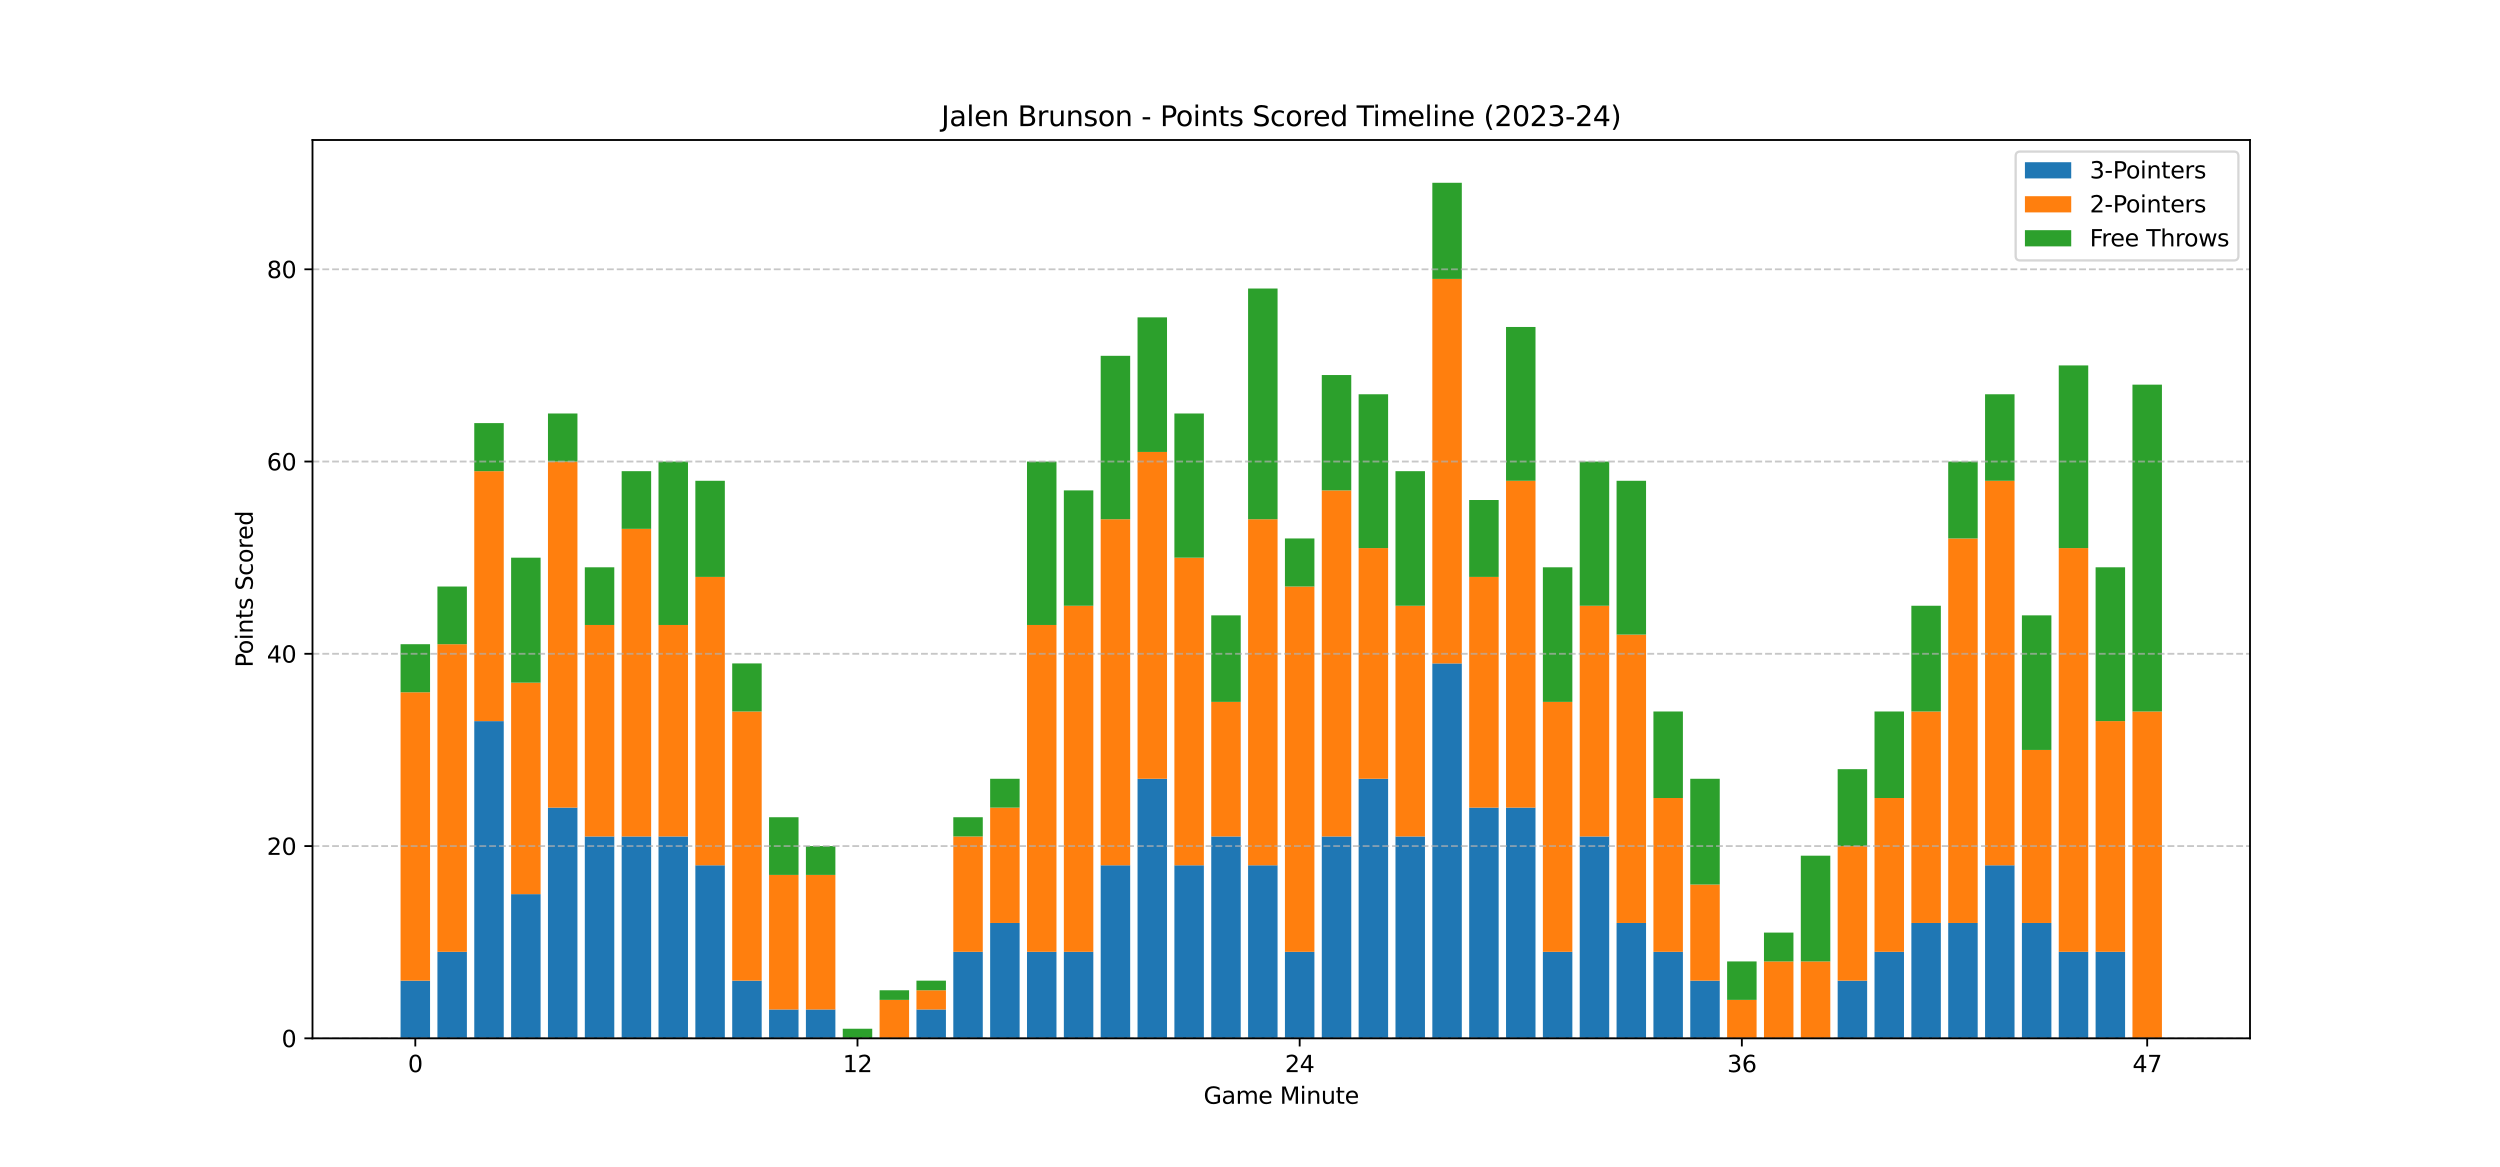 <?xml version="1.0" encoding="utf-8" standalone="no"?>
<!DOCTYPE svg PUBLIC "-//W3C//DTD SVG 1.1//EN"
  "http://www.w3.org/Graphics/SVG/1.1/DTD/svg11.dtd">
<svg xmlns:xlink="http://www.w3.org/1999/xlink" width="1080pt" height="504pt" viewBox="0 0 1080 504" xmlns="http://www.w3.org/2000/svg" version="1.1">
 <defs>
  <style type="text/css">*{stroke-linejoin: round; stroke-linecap: butt}</style>
 </defs>
 <g id="figure_1">
  <g id="patch_1">
   <path d="M 0 504 
L 1080 504 
L 1080 0 
L 0 0 
z
" style="fill: #ffffff"/>
  </g>
  <g id="axes_1">
   <g id="patch_2">
    <path d="M 135 448.56 
L 972 448.56 
L 972 60.48 
L 135 60.48 
z
" style="fill: #ffffff"/>
   </g>
   <g id="patch_3">
    <path d="M 173.045 448.56 
L 185.78 448.56 
L 185.78 423.643 
L 173.045 423.643 
z
" clip-path="url(#p5dd6dc624d)" style="fill: #1f77b4"/>
   </g>
   <g id="patch_4">
    <path d="M 188.964 448.56 
L 201.699 448.56 
L 201.699 411.185 
L 188.964 411.185 
z
" clip-path="url(#p5dd6dc624d)" style="fill: #1f77b4"/>
   </g>
   <g id="patch_5">
    <path d="M 204.883 448.56 
L 217.618 448.56 
L 217.618 311.517 
L 204.883 311.517 
z
" clip-path="url(#p5dd6dc624d)" style="fill: #1f77b4"/>
   </g>
   <g id="patch_6">
    <path d="M 220.801 448.56 
L 233.536 448.56 
L 233.536 386.268 
L 220.801 386.268 
z
" clip-path="url(#p5dd6dc624d)" style="fill: #1f77b4"/>
   </g>
   <g id="patch_7">
    <path d="M 236.72 448.56 
L 249.455 448.56 
L 249.455 348.893 
L 236.72 348.893 
z
" clip-path="url(#p5dd6dc624d)" style="fill: #1f77b4"/>
   </g>
   <g id="patch_8">
    <path d="M 252.638 448.56 
L 265.373 448.56 
L 265.373 361.351 
L 252.638 361.351 
z
" clip-path="url(#p5dd6dc624d)" style="fill: #1f77b4"/>
   </g>
   <g id="patch_9">
    <path d="M 268.557 448.56 
L 281.292 448.56 
L 281.292 361.351 
L 268.557 361.351 
z
" clip-path="url(#p5dd6dc624d)" style="fill: #1f77b4"/>
   </g>
   <g id="patch_10">
    <path d="M 284.476 448.56 
L 297.211 448.56 
L 297.211 361.351 
L 284.476 361.351 
z
" clip-path="url(#p5dd6dc624d)" style="fill: #1f77b4"/>
   </g>
   <g id="patch_11">
    <path d="M 300.394 448.56 
L 313.129 448.56 
L 313.129 373.809 
L 300.394 373.809 
z
" clip-path="url(#p5dd6dc624d)" style="fill: #1f77b4"/>
   </g>
   <g id="patch_12">
    <path d="M 316.313 448.56 
L 329.048 448.56 
L 329.048 423.643 
L 316.313 423.643 
z
" clip-path="url(#p5dd6dc624d)" style="fill: #1f77b4"/>
   </g>
   <g id="patch_13">
    <path d="M 332.231 448.56 
L 344.966 448.56 
L 344.966 436.102 
L 332.231 436.102 
z
" clip-path="url(#p5dd6dc624d)" style="fill: #1f77b4"/>
   </g>
   <g id="patch_14">
    <path d="M 348.15 448.56 
L 360.885 448.56 
L 360.885 436.102 
L 348.15 436.102 
z
" clip-path="url(#p5dd6dc624d)" style="fill: #1f77b4"/>
   </g>
   <g id="patch_15">
    <path d="M 364.069 448.56 
L 376.804 448.56 
L 376.804 448.56 
L 364.069 448.56 
z
" clip-path="url(#p5dd6dc624d)" style="fill: #1f77b4"/>
   </g>
   <g id="patch_16">
    <path d="M 379.987 448.56 
L 392.722 448.56 
L 392.722 448.56 
L 379.987 448.56 
z
" clip-path="url(#p5dd6dc624d)" style="fill: #1f77b4"/>
   </g>
   <g id="patch_17">
    <path d="M 395.906 448.56 
L 408.641 448.56 
L 408.641 436.102 
L 395.906 436.102 
z
" clip-path="url(#p5dd6dc624d)" style="fill: #1f77b4"/>
   </g>
   <g id="patch_18">
    <path d="M 411.824 448.56 
L 424.559 448.56 
L 424.559 411.185 
L 411.824 411.185 
z
" clip-path="url(#p5dd6dc624d)" style="fill: #1f77b4"/>
   </g>
   <g id="patch_19">
    <path d="M 427.743 448.56 
L 440.478 448.56 
L 440.478 398.726 
L 427.743 398.726 
z
" clip-path="url(#p5dd6dc624d)" style="fill: #1f77b4"/>
   </g>
   <g id="patch_20">
    <path d="M 443.662 448.56 
L 456.397 448.56 
L 456.397 411.185 
L 443.662 411.185 
z
" clip-path="url(#p5dd6dc624d)" style="fill: #1f77b4"/>
   </g>
   <g id="patch_21">
    <path d="M 459.58 448.56 
L 472.315 448.56 
L 472.315 411.185 
L 459.58 411.185 
z
" clip-path="url(#p5dd6dc624d)" style="fill: #1f77b4"/>
   </g>
   <g id="patch_22">
    <path d="M 475.499 448.56 
L 488.234 448.56 
L 488.234 373.809 
L 475.499 373.809 
z
" clip-path="url(#p5dd6dc624d)" style="fill: #1f77b4"/>
   </g>
   <g id="patch_23">
    <path d="M 491.417 448.56 
L 504.152 448.56 
L 504.152 336.434 
L 491.417 336.434 
z
" clip-path="url(#p5dd6dc624d)" style="fill: #1f77b4"/>
   </g>
   <g id="patch_24">
    <path d="M 507.336 448.56 
L 520.071 448.56 
L 520.071 373.809 
L 507.336 373.809 
z
" clip-path="url(#p5dd6dc624d)" style="fill: #1f77b4"/>
   </g>
   <g id="patch_25">
    <path d="M 523.255 448.56 
L 535.99 448.56 
L 535.99 361.351 
L 523.255 361.351 
z
" clip-path="url(#p5dd6dc624d)" style="fill: #1f77b4"/>
   </g>
   <g id="patch_26">
    <path d="M 539.173 448.56 
L 551.908 448.56 
L 551.908 373.809 
L 539.173 373.809 
z
" clip-path="url(#p5dd6dc624d)" style="fill: #1f77b4"/>
   </g>
   <g id="patch_27">
    <path d="M 555.092 448.56 
L 567.827 448.56 
L 567.827 411.185 
L 555.092 411.185 
z
" clip-path="url(#p5dd6dc624d)" style="fill: #1f77b4"/>
   </g>
   <g id="patch_28">
    <path d="M 571.01 448.56 
L 583.745 448.56 
L 583.745 361.351 
L 571.01 361.351 
z
" clip-path="url(#p5dd6dc624d)" style="fill: #1f77b4"/>
   </g>
   <g id="patch_29">
    <path d="M 586.929 448.56 
L 599.664 448.56 
L 599.664 336.434 
L 586.929 336.434 
z
" clip-path="url(#p5dd6dc624d)" style="fill: #1f77b4"/>
   </g>
   <g id="patch_30">
    <path d="M 602.848 448.56 
L 615.583 448.56 
L 615.583 361.351 
L 602.848 361.351 
z
" clip-path="url(#p5dd6dc624d)" style="fill: #1f77b4"/>
   </g>
   <g id="patch_31">
    <path d="M 618.766 448.56 
L 631.501 448.56 
L 631.501 286.6 
L 618.766 286.6 
z
" clip-path="url(#p5dd6dc624d)" style="fill: #1f77b4"/>
   </g>
   <g id="patch_32">
    <path d="M 634.685 448.56 
L 647.42 448.56 
L 647.42 348.893 
L 634.685 348.893 
z
" clip-path="url(#p5dd6dc624d)" style="fill: #1f77b4"/>
   </g>
   <g id="patch_33">
    <path d="M 650.603 448.56 
L 663.338 448.56 
L 663.338 348.893 
L 650.603 348.893 
z
" clip-path="url(#p5dd6dc624d)" style="fill: #1f77b4"/>
   </g>
   <g id="patch_34">
    <path d="M 666.522 448.56 
L 679.257 448.56 
L 679.257 411.185 
L 666.522 411.185 
z
" clip-path="url(#p5dd6dc624d)" style="fill: #1f77b4"/>
   </g>
   <g id="patch_35">
    <path d="M 682.441 448.56 
L 695.176 448.56 
L 695.176 361.351 
L 682.441 361.351 
z
" clip-path="url(#p5dd6dc624d)" style="fill: #1f77b4"/>
   </g>
   <g id="patch_36">
    <path d="M 698.359 448.56 
L 711.094 448.56 
L 711.094 398.726 
L 698.359 398.726 
z
" clip-path="url(#p5dd6dc624d)" style="fill: #1f77b4"/>
   </g>
   <g id="patch_37">
    <path d="M 714.278 448.56 
L 727.013 448.56 
L 727.013 411.185 
L 714.278 411.185 
z
" clip-path="url(#p5dd6dc624d)" style="fill: #1f77b4"/>
   </g>
   <g id="patch_38">
    <path d="M 730.196 448.56 
L 742.931 448.56 
L 742.931 423.643 
L 730.196 423.643 
z
" clip-path="url(#p5dd6dc624d)" style="fill: #1f77b4"/>
   </g>
   <g id="patch_39">
    <path d="M 746.115 448.56 
L 758.85 448.56 
L 758.85 448.56 
L 746.115 448.56 
z
" clip-path="url(#p5dd6dc624d)" style="fill: #1f77b4"/>
   </g>
   <g id="patch_40">
    <path d="M 762.034 448.56 
L 774.769 448.56 
L 774.769 448.56 
L 762.034 448.56 
z
" clip-path="url(#p5dd6dc624d)" style="fill: #1f77b4"/>
   </g>
   <g id="patch_41">
    <path d="M 777.952 448.56 
L 790.687 448.56 
L 790.687 448.56 
L 777.952 448.56 
z
" clip-path="url(#p5dd6dc624d)" style="fill: #1f77b4"/>
   </g>
   <g id="patch_42">
    <path d="M 793.871 448.56 
L 806.606 448.56 
L 806.606 423.643 
L 793.871 423.643 
z
" clip-path="url(#p5dd6dc624d)" style="fill: #1f77b4"/>
   </g>
   <g id="patch_43">
    <path d="M 809.789 448.56 
L 822.524 448.56 
L 822.524 411.185 
L 809.789 411.185 
z
" clip-path="url(#p5dd6dc624d)" style="fill: #1f77b4"/>
   </g>
   <g id="patch_44">
    <path d="M 825.708 448.56 
L 838.443 448.56 
L 838.443 398.726 
L 825.708 398.726 
z
" clip-path="url(#p5dd6dc624d)" style="fill: #1f77b4"/>
   </g>
   <g id="patch_45">
    <path d="M 841.627 448.56 
L 854.362 448.56 
L 854.362 398.726 
L 841.627 398.726 
z
" clip-path="url(#p5dd6dc624d)" style="fill: #1f77b4"/>
   </g>
   <g id="patch_46">
    <path d="M 857.545 448.56 
L 870.28 448.56 
L 870.28 373.809 
L 857.545 373.809 
z
" clip-path="url(#p5dd6dc624d)" style="fill: #1f77b4"/>
   </g>
   <g id="patch_47">
    <path d="M 873.464 448.56 
L 886.199 448.56 
L 886.199 398.726 
L 873.464 398.726 
z
" clip-path="url(#p5dd6dc624d)" style="fill: #1f77b4"/>
   </g>
   <g id="patch_48">
    <path d="M 889.382 448.56 
L 902.117 448.56 
L 902.117 411.185 
L 889.382 411.185 
z
" clip-path="url(#p5dd6dc624d)" style="fill: #1f77b4"/>
   </g>
   <g id="patch_49">
    <path d="M 905.301 448.56 
L 918.036 448.56 
L 918.036 411.185 
L 905.301 411.185 
z
" clip-path="url(#p5dd6dc624d)" style="fill: #1f77b4"/>
   </g>
   <g id="patch_50">
    <path d="M 921.22 448.56 
L 933.955 448.56 
L 933.955 448.56 
L 921.22 448.56 
z
" clip-path="url(#p5dd6dc624d)" style="fill: #1f77b4"/>
   </g>
   <g id="patch_51">
    <path d="M 173.045 423.643 
L 185.78 423.643 
L 185.78 299.059 
L 173.045 299.059 
z
" clip-path="url(#p5dd6dc624d)" style="fill: #ff7f0e"/>
   </g>
   <g id="patch_52">
    <path d="M 188.964 411.185 
L 201.699 411.185 
L 201.699 278.295 
L 188.964 278.295 
z
" clip-path="url(#p5dd6dc624d)" style="fill: #ff7f0e"/>
   </g>
   <g id="patch_53">
    <path d="M 204.883 311.517 
L 217.618 311.517 
L 217.618 203.544 
L 204.883 203.544 
z
" clip-path="url(#p5dd6dc624d)" style="fill: #ff7f0e"/>
   </g>
   <g id="patch_54">
    <path d="M 220.801 386.268 
L 233.536 386.268 
L 233.536 294.906 
L 220.801 294.906 
z
" clip-path="url(#p5dd6dc624d)" style="fill: #ff7f0e"/>
   </g>
   <g id="patch_55">
    <path d="M 236.72 348.893 
L 249.455 348.893 
L 249.455 199.391 
L 236.72 199.391 
z
" clip-path="url(#p5dd6dc624d)" style="fill: #ff7f0e"/>
   </g>
   <g id="patch_56">
    <path d="M 252.638 361.351 
L 265.373 361.351 
L 265.373 269.989 
L 252.638 269.989 
z
" clip-path="url(#p5dd6dc624d)" style="fill: #ff7f0e"/>
   </g>
   <g id="patch_57">
    <path d="M 268.557 361.351 
L 281.292 361.351 
L 281.292 228.461 
L 268.557 228.461 
z
" clip-path="url(#p5dd6dc624d)" style="fill: #ff7f0e"/>
   </g>
   <g id="patch_58">
    <path d="M 284.476 361.351 
L 297.211 361.351 
L 297.211 269.989 
L 284.476 269.989 
z
" clip-path="url(#p5dd6dc624d)" style="fill: #ff7f0e"/>
   </g>
   <g id="patch_59">
    <path d="M 300.394 373.809 
L 313.129 373.809 
L 313.129 249.225 
L 300.394 249.225 
z
" clip-path="url(#p5dd6dc624d)" style="fill: #ff7f0e"/>
   </g>
   <g id="patch_60">
    <path d="M 316.313 423.643 
L 329.048 423.643 
L 329.048 307.364 
L 316.313 307.364 
z
" clip-path="url(#p5dd6dc624d)" style="fill: #ff7f0e"/>
   </g>
   <g id="patch_61">
    <path d="M 332.231 436.102 
L 344.966 436.102 
L 344.966 377.962 
L 332.231 377.962 
z
" clip-path="url(#p5dd6dc624d)" style="fill: #ff7f0e"/>
   </g>
   <g id="patch_62">
    <path d="M 348.15 436.102 
L 360.885 436.102 
L 360.885 377.962 
L 348.15 377.962 
z
" clip-path="url(#p5dd6dc624d)" style="fill: #ff7f0e"/>
   </g>
   <g id="patch_63">
    <path d="M 364.069 448.56 
L 376.804 448.56 
L 376.804 448.56 
L 364.069 448.56 
z
" clip-path="url(#p5dd6dc624d)" style="fill: #ff7f0e"/>
   </g>
   <g id="patch_64">
    <path d="M 379.987 448.56 
L 392.722 448.56 
L 392.722 431.949 
L 379.987 431.949 
z
" clip-path="url(#p5dd6dc624d)" style="fill: #ff7f0e"/>
   </g>
   <g id="patch_65">
    <path d="M 395.906 436.102 
L 408.641 436.102 
L 408.641 427.796 
L 395.906 427.796 
z
" clip-path="url(#p5dd6dc624d)" style="fill: #ff7f0e"/>
   </g>
   <g id="patch_66">
    <path d="M 411.824 411.185 
L 424.559 411.185 
L 424.559 361.351 
L 411.824 361.351 
z
" clip-path="url(#p5dd6dc624d)" style="fill: #ff7f0e"/>
   </g>
   <g id="patch_67">
    <path d="M 427.743 398.726 
L 440.478 398.726 
L 440.478 348.893 
L 427.743 348.893 
z
" clip-path="url(#p5dd6dc624d)" style="fill: #ff7f0e"/>
   </g>
   <g id="patch_68">
    <path d="M 443.662 411.185 
L 456.397 411.185 
L 456.397 269.989 
L 443.662 269.989 
z
" clip-path="url(#p5dd6dc624d)" style="fill: #ff7f0e"/>
   </g>
   <g id="patch_69">
    <path d="M 459.58 411.185 
L 472.315 411.185 
L 472.315 261.684 
L 459.58 261.684 
z
" clip-path="url(#p5dd6dc624d)" style="fill: #ff7f0e"/>
   </g>
   <g id="patch_70">
    <path d="M 475.499 373.809 
L 488.234 373.809 
L 488.234 224.308 
L 475.499 224.308 
z
" clip-path="url(#p5dd6dc624d)" style="fill: #ff7f0e"/>
   </g>
   <g id="patch_71">
    <path d="M 491.417 336.434 
L 504.152 336.434 
L 504.152 195.239 
L 491.417 195.239 
z
" clip-path="url(#p5dd6dc624d)" style="fill: #ff7f0e"/>
   </g>
   <g id="patch_72">
    <path d="M 507.336 373.809 
L 520.071 373.809 
L 520.071 240.92 
L 507.336 240.92 
z
" clip-path="url(#p5dd6dc624d)" style="fill: #ff7f0e"/>
   </g>
   <g id="patch_73">
    <path d="M 523.255 361.351 
L 535.99 361.351 
L 535.99 303.212 
L 523.255 303.212 
z
" clip-path="url(#p5dd6dc624d)" style="fill: #ff7f0e"/>
   </g>
   <g id="patch_74">
    <path d="M 539.173 373.809 
L 551.908 373.809 
L 551.908 224.308 
L 539.173 224.308 
z
" clip-path="url(#p5dd6dc624d)" style="fill: #ff7f0e"/>
   </g>
   <g id="patch_75">
    <path d="M 555.092 411.185 
L 567.827 411.185 
L 567.827 253.378 
L 555.092 253.378 
z
" clip-path="url(#p5dd6dc624d)" style="fill: #ff7f0e"/>
   </g>
   <g id="patch_76">
    <path d="M 571.01 361.351 
L 583.745 361.351 
L 583.745 211.85 
L 571.01 211.85 
z
" clip-path="url(#p5dd6dc624d)" style="fill: #ff7f0e"/>
   </g>
   <g id="patch_77">
    <path d="M 586.929 336.434 
L 599.664 336.434 
L 599.664 236.767 
L 586.929 236.767 
z
" clip-path="url(#p5dd6dc624d)" style="fill: #ff7f0e"/>
   </g>
   <g id="patch_78">
    <path d="M 602.848 361.351 
L 615.583 361.351 
L 615.583 261.684 
L 602.848 261.684 
z
" clip-path="url(#p5dd6dc624d)" style="fill: #ff7f0e"/>
   </g>
   <g id="patch_79">
    <path d="M 618.766 286.6 
L 631.501 286.6 
L 631.501 120.488 
L 618.766 120.488 
z
" clip-path="url(#p5dd6dc624d)" style="fill: #ff7f0e"/>
   </g>
   <g id="patch_80">
    <path d="M 634.685 348.893 
L 647.42 348.893 
L 647.42 249.225 
L 634.685 249.225 
z
" clip-path="url(#p5dd6dc624d)" style="fill: #ff7f0e"/>
   </g>
   <g id="patch_81">
    <path d="M 650.603 348.893 
L 663.338 348.893 
L 663.338 207.697 
L 650.603 207.697 
z
" clip-path="url(#p5dd6dc624d)" style="fill: #ff7f0e"/>
   </g>
   <g id="patch_82">
    <path d="M 666.522 411.185 
L 679.257 411.185 
L 679.257 303.212 
L 666.522 303.212 
z
" clip-path="url(#p5dd6dc624d)" style="fill: #ff7f0e"/>
   </g>
   <g id="patch_83">
    <path d="M 682.441 361.351 
L 695.176 361.351 
L 695.176 261.684 
L 682.441 261.684 
z
" clip-path="url(#p5dd6dc624d)" style="fill: #ff7f0e"/>
   </g>
   <g id="patch_84">
    <path d="M 698.359 398.726 
L 711.094 398.726 
L 711.094 274.142 
L 698.359 274.142 
z
" clip-path="url(#p5dd6dc624d)" style="fill: #ff7f0e"/>
   </g>
   <g id="patch_85">
    <path d="M 714.278 411.185 
L 727.013 411.185 
L 727.013 344.74 
L 714.278 344.74 
z
" clip-path="url(#p5dd6dc624d)" style="fill: #ff7f0e"/>
   </g>
   <g id="patch_86">
    <path d="M 730.196 423.643 
L 742.931 423.643 
L 742.931 382.115 
L 730.196 382.115 
z
" clip-path="url(#p5dd6dc624d)" style="fill: #ff7f0e"/>
   </g>
   <g id="patch_87">
    <path d="M 746.115 448.56 
L 758.85 448.56 
L 758.85 431.949 
L 746.115 431.949 
z
" clip-path="url(#p5dd6dc624d)" style="fill: #ff7f0e"/>
   </g>
   <g id="patch_88">
    <path d="M 762.034 448.56 
L 774.769 448.56 
L 774.769 415.338 
L 762.034 415.338 
z
" clip-path="url(#p5dd6dc624d)" style="fill: #ff7f0e"/>
   </g>
   <g id="patch_89">
    <path d="M 777.952 448.56 
L 790.687 448.56 
L 790.687 415.338 
L 777.952 415.338 
z
" clip-path="url(#p5dd6dc624d)" style="fill: #ff7f0e"/>
   </g>
   <g id="patch_90">
    <path d="M 793.871 423.643 
L 806.606 423.643 
L 806.606 365.504 
L 793.871 365.504 
z
" clip-path="url(#p5dd6dc624d)" style="fill: #ff7f0e"/>
   </g>
   <g id="patch_91">
    <path d="M 809.789 411.185 
L 822.524 411.185 
L 822.524 344.74 
L 809.789 344.74 
z
" clip-path="url(#p5dd6dc624d)" style="fill: #ff7f0e"/>
   </g>
   <g id="patch_92">
    <path d="M 825.708 398.726 
L 838.443 398.726 
L 838.443 307.364 
L 825.708 307.364 
z
" clip-path="url(#p5dd6dc624d)" style="fill: #ff7f0e"/>
   </g>
   <g id="patch_93">
    <path d="M 841.627 398.726 
L 854.362 398.726 
L 854.362 232.614 
L 841.627 232.614 
z
" clip-path="url(#p5dd6dc624d)" style="fill: #ff7f0e"/>
   </g>
   <g id="patch_94">
    <path d="M 857.545 373.809 
L 870.28 373.809 
L 870.28 207.697 
L 857.545 207.697 
z
" clip-path="url(#p5dd6dc624d)" style="fill: #ff7f0e"/>
   </g>
   <g id="patch_95">
    <path d="M 873.464 398.726 
L 886.199 398.726 
L 886.199 323.976 
L 873.464 323.976 
z
" clip-path="url(#p5dd6dc624d)" style="fill: #ff7f0e"/>
   </g>
   <g id="patch_96">
    <path d="M 889.382 411.185 
L 902.117 411.185 
L 902.117 236.767 
L 889.382 236.767 
z
" clip-path="url(#p5dd6dc624d)" style="fill: #ff7f0e"/>
   </g>
   <g id="patch_97">
    <path d="M 905.301 411.185 
L 918.036 411.185 
L 918.036 311.517 
L 905.301 311.517 
z
" clip-path="url(#p5dd6dc624d)" style="fill: #ff7f0e"/>
   </g>
   <g id="patch_98">
    <path d="M 921.22 448.56 
L 933.955 448.56 
L 933.955 307.364 
L 921.22 307.364 
z
" clip-path="url(#p5dd6dc624d)" style="fill: #ff7f0e"/>
   </g>
   <g id="patch_99">
    <path d="M 173.045 299.059 
L 185.78 299.059 
L 185.78 278.295 
L 173.045 278.295 
z
" clip-path="url(#p5dd6dc624d)" style="fill: #2ca02c"/>
   </g>
   <g id="patch_100">
    <path d="M 188.964 278.295 
L 201.699 278.295 
L 201.699 253.378 
L 188.964 253.378 
z
" clip-path="url(#p5dd6dc624d)" style="fill: #2ca02c"/>
   </g>
   <g id="patch_101">
    <path d="M 204.883 203.544 
L 217.618 203.544 
L 217.618 182.78 
L 204.883 182.78 
z
" clip-path="url(#p5dd6dc624d)" style="fill: #2ca02c"/>
   </g>
   <g id="patch_102">
    <path d="M 220.801 294.906 
L 233.536 294.906 
L 233.536 240.92 
L 220.801 240.92 
z
" clip-path="url(#p5dd6dc624d)" style="fill: #2ca02c"/>
   </g>
   <g id="patch_103">
    <path d="M 236.72 199.391 
L 249.455 199.391 
L 249.455 178.627 
L 236.72 178.627 
z
" clip-path="url(#p5dd6dc624d)" style="fill: #2ca02c"/>
   </g>
   <g id="patch_104">
    <path d="M 252.638 269.989 
L 265.373 269.989 
L 265.373 245.072 
L 252.638 245.072 
z
" clip-path="url(#p5dd6dc624d)" style="fill: #2ca02c"/>
   </g>
   <g id="patch_105">
    <path d="M 268.557 228.461 
L 281.292 228.461 
L 281.292 203.544 
L 268.557 203.544 
z
" clip-path="url(#p5dd6dc624d)" style="fill: #2ca02c"/>
   </g>
   <g id="patch_106">
    <path d="M 284.476 269.989 
L 297.211 269.989 
L 297.211 199.391 
L 284.476 199.391 
z
" clip-path="url(#p5dd6dc624d)" style="fill: #2ca02c"/>
   </g>
   <g id="patch_107">
    <path d="M 300.394 249.225 
L 313.129 249.225 
L 313.129 207.697 
L 300.394 207.697 
z
" clip-path="url(#p5dd6dc624d)" style="fill: #2ca02c"/>
   </g>
   <g id="patch_108">
    <path d="M 316.313 307.364 
L 329.048 307.364 
L 329.048 286.6 
L 316.313 286.6 
z
" clip-path="url(#p5dd6dc624d)" style="fill: #2ca02c"/>
   </g>
   <g id="patch_109">
    <path d="M 332.231 377.962 
L 344.966 377.962 
L 344.966 353.045 
L 332.231 353.045 
z
" clip-path="url(#p5dd6dc624d)" style="fill: #2ca02c"/>
   </g>
   <g id="patch_110">
    <path d="M 348.15 377.962 
L 360.885 377.962 
L 360.885 365.504 
L 348.15 365.504 
z
" clip-path="url(#p5dd6dc624d)" style="fill: #2ca02c"/>
   </g>
   <g id="patch_111">
    <path d="M 364.069 448.56 
L 376.804 448.56 
L 376.804 444.407 
L 364.069 444.407 
z
" clip-path="url(#p5dd6dc624d)" style="fill: #2ca02c"/>
   </g>
   <g id="patch_112">
    <path d="M 379.987 431.949 
L 392.722 431.949 
L 392.722 427.796 
L 379.987 427.796 
z
" clip-path="url(#p5dd6dc624d)" style="fill: #2ca02c"/>
   </g>
   <g id="patch_113">
    <path d="M 395.906 427.796 
L 408.641 427.796 
L 408.641 423.643 
L 395.906 423.643 
z
" clip-path="url(#p5dd6dc624d)" style="fill: #2ca02c"/>
   </g>
   <g id="patch_114">
    <path d="M 411.824 361.351 
L 424.559 361.351 
L 424.559 353.045 
L 411.824 353.045 
z
" clip-path="url(#p5dd6dc624d)" style="fill: #2ca02c"/>
   </g>
   <g id="patch_115">
    <path d="M 427.743 348.893 
L 440.478 348.893 
L 440.478 336.434 
L 427.743 336.434 
z
" clip-path="url(#p5dd6dc624d)" style="fill: #2ca02c"/>
   </g>
   <g id="patch_116">
    <path d="M 443.662 269.989 
L 456.397 269.989 
L 456.397 199.391 
L 443.662 199.391 
z
" clip-path="url(#p5dd6dc624d)" style="fill: #2ca02c"/>
   </g>
   <g id="patch_117">
    <path d="M 459.58 261.684 
L 472.315 261.684 
L 472.315 211.85 
L 459.58 211.85 
z
" clip-path="url(#p5dd6dc624d)" style="fill: #2ca02c"/>
   </g>
   <g id="patch_118">
    <path d="M 475.499 224.308 
L 488.234 224.308 
L 488.234 153.711 
L 475.499 153.711 
z
" clip-path="url(#p5dd6dc624d)" style="fill: #2ca02c"/>
   </g>
   <g id="patch_119">
    <path d="M 491.417 195.239 
L 504.152 195.239 
L 504.152 137.099 
L 491.417 137.099 
z
" clip-path="url(#p5dd6dc624d)" style="fill: #2ca02c"/>
   </g>
   <g id="patch_120">
    <path d="M 507.336 240.92 
L 520.071 240.92 
L 520.071 178.627 
L 507.336 178.627 
z
" clip-path="url(#p5dd6dc624d)" style="fill: #2ca02c"/>
   </g>
   <g id="patch_121">
    <path d="M 523.255 303.212 
L 535.99 303.212 
L 535.99 265.836 
L 523.255 265.836 
z
" clip-path="url(#p5dd6dc624d)" style="fill: #2ca02c"/>
   </g>
   <g id="patch_122">
    <path d="M 539.173 224.308 
L 551.908 224.308 
L 551.908 124.641 
L 539.173 124.641 
z
" clip-path="url(#p5dd6dc624d)" style="fill: #2ca02c"/>
   </g>
   <g id="patch_123">
    <path d="M 555.092 253.378 
L 567.827 253.378 
L 567.827 232.614 
L 555.092 232.614 
z
" clip-path="url(#p5dd6dc624d)" style="fill: #2ca02c"/>
   </g>
   <g id="patch_124">
    <path d="M 571.01 211.85 
L 583.745 211.85 
L 583.745 162.016 
L 571.01 162.016 
z
" clip-path="url(#p5dd6dc624d)" style="fill: #2ca02c"/>
   </g>
   <g id="patch_125">
    <path d="M 586.929 236.767 
L 599.664 236.767 
L 599.664 170.322 
L 586.929 170.322 
z
" clip-path="url(#p5dd6dc624d)" style="fill: #2ca02c"/>
   </g>
   <g id="patch_126">
    <path d="M 602.848 261.684 
L 615.583 261.684 
L 615.583 203.544 
L 602.848 203.544 
z
" clip-path="url(#p5dd6dc624d)" style="fill: #2ca02c"/>
   </g>
   <g id="patch_127">
    <path d="M 618.766 120.488 
L 631.501 120.488 
L 631.501 78.96 
L 618.766 78.96 
z
" clip-path="url(#p5dd6dc624d)" style="fill: #2ca02c"/>
   </g>
   <g id="patch_128">
    <path d="M 634.685 249.225 
L 647.42 249.225 
L 647.42 216.003 
L 634.685 216.003 
z
" clip-path="url(#p5dd6dc624d)" style="fill: #2ca02c"/>
   </g>
   <g id="patch_129">
    <path d="M 650.603 207.697 
L 663.338 207.697 
L 663.338 141.252 
L 650.603 141.252 
z
" clip-path="url(#p5dd6dc624d)" style="fill: #2ca02c"/>
   </g>
   <g id="patch_130">
    <path d="M 666.522 303.212 
L 679.257 303.212 
L 679.257 245.072 
L 666.522 245.072 
z
" clip-path="url(#p5dd6dc624d)" style="fill: #2ca02c"/>
   </g>
   <g id="patch_131">
    <path d="M 682.441 261.684 
L 695.176 261.684 
L 695.176 199.391 
L 682.441 199.391 
z
" clip-path="url(#p5dd6dc624d)" style="fill: #2ca02c"/>
   </g>
   <g id="patch_132">
    <path d="M 698.359 274.142 
L 711.094 274.142 
L 711.094 207.697 
L 698.359 207.697 
z
" clip-path="url(#p5dd6dc624d)" style="fill: #2ca02c"/>
   </g>
   <g id="patch_133">
    <path d="M 714.278 344.74 
L 727.013 344.74 
L 727.013 307.364 
L 714.278 307.364 
z
" clip-path="url(#p5dd6dc624d)" style="fill: #2ca02c"/>
   </g>
   <g id="patch_134">
    <path d="M 730.196 382.115 
L 742.931 382.115 
L 742.931 336.434 
L 730.196 336.434 
z
" clip-path="url(#p5dd6dc624d)" style="fill: #2ca02c"/>
   </g>
   <g id="patch_135">
    <path d="M 746.115 431.949 
L 758.85 431.949 
L 758.85 415.338 
L 746.115 415.338 
z
" clip-path="url(#p5dd6dc624d)" style="fill: #2ca02c"/>
   </g>
   <g id="patch_136">
    <path d="M 762.034 415.338 
L 774.769 415.338 
L 774.769 402.879 
L 762.034 402.879 
z
" clip-path="url(#p5dd6dc624d)" style="fill: #2ca02c"/>
   </g>
   <g id="patch_137">
    <path d="M 777.952 415.338 
L 790.687 415.338 
L 790.687 369.657 
L 777.952 369.657 
z
" clip-path="url(#p5dd6dc624d)" style="fill: #2ca02c"/>
   </g>
   <g id="patch_138">
    <path d="M 793.871 365.504 
L 806.606 365.504 
L 806.606 332.281 
L 793.871 332.281 
z
" clip-path="url(#p5dd6dc624d)" style="fill: #2ca02c"/>
   </g>
   <g id="patch_139">
    <path d="M 809.789 344.74 
L 822.524 344.74 
L 822.524 307.364 
L 809.789 307.364 
z
" clip-path="url(#p5dd6dc624d)" style="fill: #2ca02c"/>
   </g>
   <g id="patch_140">
    <path d="M 825.708 307.364 
L 838.443 307.364 
L 838.443 261.684 
L 825.708 261.684 
z
" clip-path="url(#p5dd6dc624d)" style="fill: #2ca02c"/>
   </g>
   <g id="patch_141">
    <path d="M 841.627 232.614 
L 854.362 232.614 
L 854.362 199.391 
L 841.627 199.391 
z
" clip-path="url(#p5dd6dc624d)" style="fill: #2ca02c"/>
   </g>
   <g id="patch_142">
    <path d="M 857.545 207.697 
L 870.28 207.697 
L 870.28 170.322 
L 857.545 170.322 
z
" clip-path="url(#p5dd6dc624d)" style="fill: #2ca02c"/>
   </g>
   <g id="patch_143">
    <path d="M 873.464 323.976 
L 886.199 323.976 
L 886.199 265.836 
L 873.464 265.836 
z
" clip-path="url(#p5dd6dc624d)" style="fill: #2ca02c"/>
   </g>
   <g id="patch_144">
    <path d="M 889.382 236.767 
L 902.117 236.767 
L 902.117 157.863 
L 889.382 157.863 
z
" clip-path="url(#p5dd6dc624d)" style="fill: #2ca02c"/>
   </g>
   <g id="patch_145">
    <path d="M 905.301 311.517 
L 918.036 311.517 
L 918.036 245.072 
L 905.301 245.072 
z
" clip-path="url(#p5dd6dc624d)" style="fill: #2ca02c"/>
   </g>
   <g id="patch_146">
    <path d="M 921.22 307.364 
L 933.955 307.364 
L 933.955 166.169 
L 921.22 166.169 
z
" clip-path="url(#p5dd6dc624d)" style="fill: #2ca02c"/>
   </g>
   <g id="matplotlib.axis_1">
    <g id="xtick_1">
     <g id="line2d_1">
      <defs>
       <path id="mb3ea0c0606" d="M 0 0 
L 0 3.5 
" style="stroke: #000000; stroke-width: 0.8"/>
      </defs>
      <g>
       <use xlink:href="#mb3ea0c0606" x="179.413" y="448.56" style="stroke: #000000; stroke-width: 0.8"/>
      </g>
     </g>
     <g id="text_1">
      <!-- 0 -->
      <g transform="translate(176.232 463.158) scale(0.1 -0.1)">
       <defs>
        <path id="DejaVuSans-30" d="M 2034 4250 
Q 1547 4250 1301 3770 
Q 1056 3291 1056 2328 
Q 1056 1369 1301 889 
Q 1547 409 2034 409 
Q 2525 409 2770 889 
Q 3016 1369 3016 2328 
Q 3016 3291 2770 3770 
Q 2525 4250 2034 4250 
z
M 2034 4750 
Q 2819 4750 3233 4129 
Q 3647 3509 3647 2328 
Q 3647 1150 3233 529 
Q 2819 -91 2034 -91 
Q 1250 -91 836 529 
Q 422 1150 422 2328 
Q 422 3509 836 4129 
Q 1250 4750 2034 4750 
z
" transform="scale(0.016)"/>
       </defs>
       <use xlink:href="#DejaVuSans-30"/>
      </g>
     </g>
    </g>
    <g id="xtick_2">
     <g id="line2d_2">
      <g>
       <use xlink:href="#mb3ea0c0606" x="370.436" y="448.56" style="stroke: #000000; stroke-width: 0.8"/>
      </g>
     </g>
     <g id="text_2">
      <!-- 12 -->
      <g transform="translate(364.074 463.158) scale(0.1 -0.1)">
       <defs>
        <path id="DejaVuSans-31" d="M 794 531 
L 1825 531 
L 1825 4091 
L 703 3866 
L 703 4441 
L 1819 4666 
L 2450 4666 
L 2450 531 
L 3481 531 
L 3481 0 
L 794 0 
L 794 531 
z
" transform="scale(0.016)"/>
        <path id="DejaVuSans-32" d="M 1228 531 
L 3431 531 
L 3431 0 
L 469 0 
L 469 531 
Q 828 903 1448 1529 
Q 2069 2156 2228 2338 
Q 2531 2678 2651 2914 
Q 2772 3150 2772 3378 
Q 2772 3750 2511 3984 
Q 2250 4219 1831 4219 
Q 1534 4219 1204 4116 
Q 875 4013 500 3803 
L 500 4441 
Q 881 4594 1212 4672 
Q 1544 4750 1819 4750 
Q 2544 4750 2975 4387 
Q 3406 4025 3406 3419 
Q 3406 3131 3298 2873 
Q 3191 2616 2906 2266 
Q 2828 2175 2409 1742 
Q 1991 1309 1228 531 
z
" transform="scale(0.016)"/>
       </defs>
       <use xlink:href="#DejaVuSans-31"/>
       <use xlink:href="#DejaVuSans-32" transform="translate(63.623 0)"/>
      </g>
     </g>
    </g>
    <g id="xtick_3">
     <g id="line2d_3">
      <g>
       <use xlink:href="#mb3ea0c0606" x="561.459" y="448.56" style="stroke: #000000; stroke-width: 0.8"/>
      </g>
     </g>
     <g id="text_3">
      <!-- 24 -->
      <g transform="translate(555.097 463.158) scale(0.1 -0.1)">
       <defs>
        <path id="DejaVuSans-34" d="M 2419 4116 
L 825 1625 
L 2419 1625 
L 2419 4116 
z
M 2253 4666 
L 3047 4666 
L 3047 1625 
L 3713 1625 
L 3713 1100 
L 3047 1100 
L 3047 0 
L 2419 0 
L 2419 1100 
L 313 1100 
L 313 1709 
L 2253 4666 
z
" transform="scale(0.016)"/>
       </defs>
       <use xlink:href="#DejaVuSans-32"/>
       <use xlink:href="#DejaVuSans-34" transform="translate(63.623 0)"/>
      </g>
     </g>
    </g>
    <g id="xtick_4">
     <g id="line2d_4">
      <g>
       <use xlink:href="#mb3ea0c0606" x="752.483" y="448.56" style="stroke: #000000; stroke-width: 0.8"/>
      </g>
     </g>
     <g id="text_4">
      <!-- 36 -->
      <g transform="translate(746.12 463.158) scale(0.1 -0.1)">
       <defs>
        <path id="DejaVuSans-33" d="M 2597 2516 
Q 3050 2419 3304 2112 
Q 3559 1806 3559 1356 
Q 3559 666 3084 287 
Q 2609 -91 1734 -91 
Q 1441 -91 1130 -33 
Q 819 25 488 141 
L 488 750 
Q 750 597 1062 519 
Q 1375 441 1716 441 
Q 2309 441 2620 675 
Q 2931 909 2931 1356 
Q 2931 1769 2642 2001 
Q 2353 2234 1838 2234 
L 1294 2234 
L 1294 2753 
L 1863 2753 
Q 2328 2753 2575 2939 
Q 2822 3125 2822 3475 
Q 2822 3834 2567 4026 
Q 2313 4219 1838 4219 
Q 1578 4219 1281 4162 
Q 984 4106 628 3988 
L 628 4550 
Q 988 4650 1302 4700 
Q 1616 4750 1894 4750 
Q 2613 4750 3031 4423 
Q 3450 4097 3450 3541 
Q 3450 3153 3228 2886 
Q 3006 2619 2597 2516 
z
" transform="scale(0.016)"/>
        <path id="DejaVuSans-36" d="M 2113 2584 
Q 1688 2584 1439 2293 
Q 1191 2003 1191 1497 
Q 1191 994 1439 701 
Q 1688 409 2113 409 
Q 2538 409 2786 701 
Q 3034 994 3034 1497 
Q 3034 2003 2786 2293 
Q 2538 2584 2113 2584 
z
M 3366 4563 
L 3366 3988 
Q 3128 4100 2886 4159 
Q 2644 4219 2406 4219 
Q 1781 4219 1451 3797 
Q 1122 3375 1075 2522 
Q 1259 2794 1537 2939 
Q 1816 3084 2150 3084 
Q 2853 3084 3261 2657 
Q 3669 2231 3669 1497 
Q 3669 778 3244 343 
Q 2819 -91 2113 -91 
Q 1303 -91 875 529 
Q 447 1150 447 2328 
Q 447 3434 972 4092 
Q 1497 4750 2381 4750 
Q 2619 4750 2861 4703 
Q 3103 4656 3366 4563 
z
" transform="scale(0.016)"/>
       </defs>
       <use xlink:href="#DejaVuSans-33"/>
       <use xlink:href="#DejaVuSans-36" transform="translate(63.623 0)"/>
      </g>
     </g>
    </g>
    <g id="xtick_5">
     <g id="line2d_5">
      <g>
       <use xlink:href="#mb3ea0c0606" x="927.587" y="448.56" style="stroke: #000000; stroke-width: 0.8"/>
      </g>
     </g>
     <g id="text_5">
      <!-- 47 -->
      <g transform="translate(921.225 463.158) scale(0.1 -0.1)">
       <defs>
        <path id="DejaVuSans-37" d="M 525 4666 
L 3525 4666 
L 3525 4397 
L 1831 0 
L 1172 0 
L 2766 4134 
L 525 4134 
L 525 4666 
z
" transform="scale(0.016)"/>
       </defs>
       <use xlink:href="#DejaVuSans-34"/>
       <use xlink:href="#DejaVuSans-37" transform="translate(63.623 0)"/>
      </g>
     </g>
    </g>
    <g id="text_6">
     <!-- Game Minute -->
     <g transform="translate(519.948 476.837) scale(0.1 -0.1)">
      <defs>
       <path id="DejaVuSans-47" d="M 3809 666 
L 3809 1919 
L 2778 1919 
L 2778 2438 
L 4434 2438 
L 4434 434 
Q 4069 175 3628 42 
Q 3188 -91 2688 -91 
Q 1594 -91 976 548 
Q 359 1188 359 2328 
Q 359 3472 976 4111 
Q 1594 4750 2688 4750 
Q 3144 4750 3555 4637 
Q 3966 4525 4313 4306 
L 4313 3634 
Q 3963 3931 3569 4081 
Q 3175 4231 2741 4231 
Q 1884 4231 1454 3753 
Q 1025 3275 1025 2328 
Q 1025 1384 1454 906 
Q 1884 428 2741 428 
Q 3075 428 3337 486 
Q 3600 544 3809 666 
z
" transform="scale(0.016)"/>
       <path id="DejaVuSans-61" d="M 2194 1759 
Q 1497 1759 1228 1600 
Q 959 1441 959 1056 
Q 959 750 1161 570 
Q 1363 391 1709 391 
Q 2188 391 2477 730 
Q 2766 1069 2766 1631 
L 2766 1759 
L 2194 1759 
z
M 3341 1997 
L 3341 0 
L 2766 0 
L 2766 531 
Q 2569 213 2275 61 
Q 1981 -91 1556 -91 
Q 1019 -91 701 211 
Q 384 513 384 1019 
Q 384 1609 779 1909 
Q 1175 2209 1959 2209 
L 2766 2209 
L 2766 2266 
Q 2766 2663 2505 2880 
Q 2244 3097 1772 3097 
Q 1472 3097 1187 3025 
Q 903 2953 641 2809 
L 641 3341 
Q 956 3463 1253 3523 
Q 1550 3584 1831 3584 
Q 2591 3584 2966 3190 
Q 3341 2797 3341 1997 
z
" transform="scale(0.016)"/>
       <path id="DejaVuSans-6d" d="M 3328 2828 
Q 3544 3216 3844 3400 
Q 4144 3584 4550 3584 
Q 5097 3584 5394 3201 
Q 5691 2819 5691 2113 
L 5691 0 
L 5113 0 
L 5113 2094 
Q 5113 2597 4934 2840 
Q 4756 3084 4391 3084 
Q 3944 3084 3684 2787 
Q 3425 2491 3425 1978 
L 3425 0 
L 2847 0 
L 2847 2094 
Q 2847 2600 2669 2842 
Q 2491 3084 2119 3084 
Q 1678 3084 1418 2786 
Q 1159 2488 1159 1978 
L 1159 0 
L 581 0 
L 581 3500 
L 1159 3500 
L 1159 2956 
Q 1356 3278 1631 3431 
Q 1906 3584 2284 3584 
Q 2666 3584 2933 3390 
Q 3200 3197 3328 2828 
z
" transform="scale(0.016)"/>
       <path id="DejaVuSans-65" d="M 3597 1894 
L 3597 1613 
L 953 1613 
Q 991 1019 1311 708 
Q 1631 397 2203 397 
Q 2534 397 2845 478 
Q 3156 559 3463 722 
L 3463 178 
Q 3153 47 2828 -22 
Q 2503 -91 2169 -91 
Q 1331 -91 842 396 
Q 353 884 353 1716 
Q 353 2575 817 3079 
Q 1281 3584 2069 3584 
Q 2775 3584 3186 3129 
Q 3597 2675 3597 1894 
z
M 3022 2063 
Q 3016 2534 2758 2815 
Q 2500 3097 2075 3097 
Q 1594 3097 1305 2825 
Q 1016 2553 972 2059 
L 3022 2063 
z
" transform="scale(0.016)"/>
       <path id="DejaVuSans-20" transform="scale(0.016)"/>
       <path id="DejaVuSans-4d" d="M 628 4666 
L 1569 4666 
L 2759 1491 
L 3956 4666 
L 4897 4666 
L 4897 0 
L 4281 0 
L 4281 4097 
L 3078 897 
L 2444 897 
L 1241 4097 
L 1241 0 
L 628 0 
L 628 4666 
z
" transform="scale(0.016)"/>
       <path id="DejaVuSans-69" d="M 603 3500 
L 1178 3500 
L 1178 0 
L 603 0 
L 603 3500 
z
M 603 4863 
L 1178 4863 
L 1178 4134 
L 603 4134 
L 603 4863 
z
" transform="scale(0.016)"/>
       <path id="DejaVuSans-6e" d="M 3513 2113 
L 3513 0 
L 2938 0 
L 2938 2094 
Q 2938 2591 2744 2837 
Q 2550 3084 2163 3084 
Q 1697 3084 1428 2787 
Q 1159 2491 1159 1978 
L 1159 0 
L 581 0 
L 581 3500 
L 1159 3500 
L 1159 2956 
Q 1366 3272 1645 3428 
Q 1925 3584 2291 3584 
Q 2894 3584 3203 3211 
Q 3513 2838 3513 2113 
z
" transform="scale(0.016)"/>
       <path id="DejaVuSans-75" d="M 544 1381 
L 544 3500 
L 1119 3500 
L 1119 1403 
Q 1119 906 1312 657 
Q 1506 409 1894 409 
Q 2359 409 2629 706 
Q 2900 1003 2900 1516 
L 2900 3500 
L 3475 3500 
L 3475 0 
L 2900 0 
L 2900 538 
Q 2691 219 2414 64 
Q 2138 -91 1772 -91 
Q 1169 -91 856 284 
Q 544 659 544 1381 
z
M 1991 3584 
L 1991 3584 
z
" transform="scale(0.016)"/>
       <path id="DejaVuSans-74" d="M 1172 4494 
L 1172 3500 
L 2356 3500 
L 2356 3053 
L 1172 3053 
L 1172 1153 
Q 1172 725 1289 603 
Q 1406 481 1766 481 
L 2356 481 
L 2356 0 
L 1766 0 
Q 1100 0 847 248 
Q 594 497 594 1153 
L 594 3053 
L 172 3053 
L 172 3500 
L 594 3500 
L 594 4494 
L 1172 4494 
z
" transform="scale(0.016)"/>
      </defs>
      <use xlink:href="#DejaVuSans-47"/>
      <use xlink:href="#DejaVuSans-61" transform="translate(77.49 0)"/>
      <use xlink:href="#DejaVuSans-6d" transform="translate(138.77 0)"/>
      <use xlink:href="#DejaVuSans-65" transform="translate(236.182 0)"/>
      <use xlink:href="#DejaVuSans-20" transform="translate(297.705 0)"/>
      <use xlink:href="#DejaVuSans-4d" transform="translate(329.492 0)"/>
      <use xlink:href="#DejaVuSans-69" transform="translate(415.771 0)"/>
      <use xlink:href="#DejaVuSans-6e" transform="translate(443.555 0)"/>
      <use xlink:href="#DejaVuSans-75" transform="translate(506.934 0)"/>
      <use xlink:href="#DejaVuSans-74" transform="translate(570.312 0)"/>
      <use xlink:href="#DejaVuSans-65" transform="translate(609.521 0)"/>
     </g>
    </g>
   </g>
   <g id="matplotlib.axis_2">
    <g id="ytick_1">
     <g id="line2d_6">
      <path d="M 135 448.56 
L 972 448.56 
" clip-path="url(#p5dd6dc624d)" style="fill: none; stroke-dasharray: 2.96,1.28; stroke-dashoffset: 0; stroke: #b0b0b0; stroke-opacity: 0.7; stroke-width: 0.8"/>
     </g>
     <g id="line2d_7">
      <defs>
       <path id="m0318a5c743" d="M 0 0 
L -3.5 0 
" style="stroke: #000000; stroke-width: 0.8"/>
      </defs>
      <g>
       <use xlink:href="#m0318a5c743" x="135" y="448.56" style="stroke: #000000; stroke-width: 0.8"/>
      </g>
     </g>
     <g id="text_7">
      <!-- 0 -->
      <g transform="translate(121.638 452.359) scale(0.1 -0.1)">
       <use xlink:href="#DejaVuSans-30"/>
      </g>
     </g>
    </g>
    <g id="ytick_2">
     <g id="line2d_8">
      <path d="M 135 365.504 
L 972 365.504 
" clip-path="url(#p5dd6dc624d)" style="fill: none; stroke-dasharray: 2.96,1.28; stroke-dashoffset: 0; stroke: #b0b0b0; stroke-opacity: 0.7; stroke-width: 0.8"/>
     </g>
     <g id="line2d_9">
      <g>
       <use xlink:href="#m0318a5c743" x="135" y="365.504" style="stroke: #000000; stroke-width: 0.8"/>
      </g>
     </g>
     <g id="text_8">
      <!-- 20 -->
      <g transform="translate(115.275 369.303) scale(0.1 -0.1)">
       <use xlink:href="#DejaVuSans-32"/>
       <use xlink:href="#DejaVuSans-30" transform="translate(63.623 0)"/>
      </g>
     </g>
    </g>
    <g id="ytick_3">
     <g id="line2d_10">
      <path d="M 135 282.448 
L 972 282.448 
" clip-path="url(#p5dd6dc624d)" style="fill: none; stroke-dasharray: 2.96,1.28; stroke-dashoffset: 0; stroke: #b0b0b0; stroke-opacity: 0.7; stroke-width: 0.8"/>
     </g>
     <g id="line2d_11">
      <g>
       <use xlink:href="#m0318a5c743" x="135" y="282.448" style="stroke: #000000; stroke-width: 0.8"/>
      </g>
     </g>
     <g id="text_9">
      <!-- 40 -->
      <g transform="translate(115.275 286.247) scale(0.1 -0.1)">
       <use xlink:href="#DejaVuSans-34"/>
       <use xlink:href="#DejaVuSans-30" transform="translate(63.623 0)"/>
      </g>
     </g>
    </g>
    <g id="ytick_4">
     <g id="line2d_12">
      <path d="M 135 199.391 
L 972 199.391 
" clip-path="url(#p5dd6dc624d)" style="fill: none; stroke-dasharray: 2.96,1.28; stroke-dashoffset: 0; stroke: #b0b0b0; stroke-opacity: 0.7; stroke-width: 0.8"/>
     </g>
     <g id="line2d_13">
      <g>
       <use xlink:href="#m0318a5c743" x="135" y="199.391" style="stroke: #000000; stroke-width: 0.8"/>
      </g>
     </g>
     <g id="text_10">
      <!-- 60 -->
      <g transform="translate(115.275 203.191) scale(0.1 -0.1)">
       <use xlink:href="#DejaVuSans-36"/>
       <use xlink:href="#DejaVuSans-30" transform="translate(63.623 0)"/>
      </g>
     </g>
    </g>
    <g id="ytick_5">
     <g id="line2d_14">
      <path d="M 135 116.335 
L 972 116.335 
" clip-path="url(#p5dd6dc624d)" style="fill: none; stroke-dasharray: 2.96,1.28; stroke-dashoffset: 0; stroke: #b0b0b0; stroke-opacity: 0.7; stroke-width: 0.8"/>
     </g>
     <g id="line2d_15">
      <g>
       <use xlink:href="#m0318a5c743" x="135" y="116.335" style="stroke: #000000; stroke-width: 0.8"/>
      </g>
     </g>
     <g id="text_11">
      <!-- 80 -->
      <g transform="translate(115.275 120.135) scale(0.1 -0.1)">
       <defs>
        <path id="DejaVuSans-38" d="M 2034 2216 
Q 1584 2216 1326 1975 
Q 1069 1734 1069 1313 
Q 1069 891 1326 650 
Q 1584 409 2034 409 
Q 2484 409 2743 651 
Q 3003 894 3003 1313 
Q 3003 1734 2745 1975 
Q 2488 2216 2034 2216 
z
M 1403 2484 
Q 997 2584 770 2862 
Q 544 3141 544 3541 
Q 544 4100 942 4425 
Q 1341 4750 2034 4750 
Q 2731 4750 3128 4425 
Q 3525 4100 3525 3541 
Q 3525 3141 3298 2862 
Q 3072 2584 2669 2484 
Q 3125 2378 3379 2068 
Q 3634 1759 3634 1313 
Q 3634 634 3220 271 
Q 2806 -91 2034 -91 
Q 1263 -91 848 271 
Q 434 634 434 1313 
Q 434 1759 690 2068 
Q 947 2378 1403 2484 
z
M 1172 3481 
Q 1172 3119 1398 2916 
Q 1625 2713 2034 2713 
Q 2441 2713 2670 2916 
Q 2900 3119 2900 3481 
Q 2900 3844 2670 4047 
Q 2441 4250 2034 4250 
Q 1625 4250 1398 4047 
Q 1172 3844 1172 3481 
z
" transform="scale(0.016)"/>
       </defs>
       <use xlink:href="#DejaVuSans-38"/>
       <use xlink:href="#DejaVuSans-30" transform="translate(63.623 0)"/>
      </g>
     </g>
    </g>
    <g id="text_12">
     <!-- Points Scored -->
     <g transform="translate(109.195 288.301) rotate(-90) scale(0.1 -0.1)">
      <defs>
       <path id="DejaVuSans-50" d="M 1259 4147 
L 1259 2394 
L 2053 2394 
Q 2494 2394 2734 2622 
Q 2975 2850 2975 3272 
Q 2975 3691 2734 3919 
Q 2494 4147 2053 4147 
L 1259 4147 
z
M 628 4666 
L 2053 4666 
Q 2838 4666 3239 4311 
Q 3641 3956 3641 3272 
Q 3641 2581 3239 2228 
Q 2838 1875 2053 1875 
L 1259 1875 
L 1259 0 
L 628 0 
L 628 4666 
z
" transform="scale(0.016)"/>
       <path id="DejaVuSans-6f" d="M 1959 3097 
Q 1497 3097 1228 2736 
Q 959 2375 959 1747 
Q 959 1119 1226 758 
Q 1494 397 1959 397 
Q 2419 397 2687 759 
Q 2956 1122 2956 1747 
Q 2956 2369 2687 2733 
Q 2419 3097 1959 3097 
z
M 1959 3584 
Q 2709 3584 3137 3096 
Q 3566 2609 3566 1747 
Q 3566 888 3137 398 
Q 2709 -91 1959 -91 
Q 1206 -91 779 398 
Q 353 888 353 1747 
Q 353 2609 779 3096 
Q 1206 3584 1959 3584 
z
" transform="scale(0.016)"/>
       <path id="DejaVuSans-73" d="M 2834 3397 
L 2834 2853 
Q 2591 2978 2328 3040 
Q 2066 3103 1784 3103 
Q 1356 3103 1142 2972 
Q 928 2841 928 2578 
Q 928 2378 1081 2264 
Q 1234 2150 1697 2047 
L 1894 2003 
Q 2506 1872 2764 1633 
Q 3022 1394 3022 966 
Q 3022 478 2636 193 
Q 2250 -91 1575 -91 
Q 1294 -91 989 -36 
Q 684 19 347 128 
L 347 722 
Q 666 556 975 473 
Q 1284 391 1588 391 
Q 1994 391 2212 530 
Q 2431 669 2431 922 
Q 2431 1156 2273 1281 
Q 2116 1406 1581 1522 
L 1381 1569 
Q 847 1681 609 1914 
Q 372 2147 372 2553 
Q 372 3047 722 3315 
Q 1072 3584 1716 3584 
Q 2034 3584 2315 3537 
Q 2597 3491 2834 3397 
z
" transform="scale(0.016)"/>
       <path id="DejaVuSans-53" d="M 3425 4513 
L 3425 3897 
Q 3066 4069 2747 4153 
Q 2428 4238 2131 4238 
Q 1616 4238 1336 4038 
Q 1056 3838 1056 3469 
Q 1056 3159 1242 3001 
Q 1428 2844 1947 2747 
L 2328 2669 
Q 3034 2534 3370 2195 
Q 3706 1856 3706 1288 
Q 3706 609 3251 259 
Q 2797 -91 1919 -91 
Q 1588 -91 1214 -16 
Q 841 59 441 206 
L 441 856 
Q 825 641 1194 531 
Q 1563 422 1919 422 
Q 2459 422 2753 634 
Q 3047 847 3047 1241 
Q 3047 1584 2836 1778 
Q 2625 1972 2144 2069 
L 1759 2144 
Q 1053 2284 737 2584 
Q 422 2884 422 3419 
Q 422 4038 858 4394 
Q 1294 4750 2059 4750 
Q 2388 4750 2728 4690 
Q 3069 4631 3425 4513 
z
" transform="scale(0.016)"/>
       <path id="DejaVuSans-63" d="M 3122 3366 
L 3122 2828 
Q 2878 2963 2633 3030 
Q 2388 3097 2138 3097 
Q 1578 3097 1268 2742 
Q 959 2388 959 1747 
Q 959 1106 1268 751 
Q 1578 397 2138 397 
Q 2388 397 2633 464 
Q 2878 531 3122 666 
L 3122 134 
Q 2881 22 2623 -34 
Q 2366 -91 2075 -91 
Q 1284 -91 818 406 
Q 353 903 353 1747 
Q 353 2603 823 3093 
Q 1294 3584 2113 3584 
Q 2378 3584 2631 3529 
Q 2884 3475 3122 3366 
z
" transform="scale(0.016)"/>
       <path id="DejaVuSans-72" d="M 2631 2963 
Q 2534 3019 2420 3045 
Q 2306 3072 2169 3072 
Q 1681 3072 1420 2755 
Q 1159 2438 1159 1844 
L 1159 0 
L 581 0 
L 581 3500 
L 1159 3500 
L 1159 2956 
Q 1341 3275 1631 3429 
Q 1922 3584 2338 3584 
Q 2397 3584 2469 3576 
Q 2541 3569 2628 3553 
L 2631 2963 
z
" transform="scale(0.016)"/>
       <path id="DejaVuSans-64" d="M 2906 2969 
L 2906 4863 
L 3481 4863 
L 3481 0 
L 2906 0 
L 2906 525 
Q 2725 213 2448 61 
Q 2172 -91 1784 -91 
Q 1150 -91 751 415 
Q 353 922 353 1747 
Q 353 2572 751 3078 
Q 1150 3584 1784 3584 
Q 2172 3584 2448 3432 
Q 2725 3281 2906 2969 
z
M 947 1747 
Q 947 1113 1208 752 
Q 1469 391 1925 391 
Q 2381 391 2643 752 
Q 2906 1113 2906 1747 
Q 2906 2381 2643 2742 
Q 2381 3103 1925 3103 
Q 1469 3103 1208 2742 
Q 947 2381 947 1747 
z
" transform="scale(0.016)"/>
      </defs>
      <use xlink:href="#DejaVuSans-50"/>
      <use xlink:href="#DejaVuSans-6f" transform="translate(56.678 0)"/>
      <use xlink:href="#DejaVuSans-69" transform="translate(117.859 0)"/>
      <use xlink:href="#DejaVuSans-6e" transform="translate(145.643 0)"/>
      <use xlink:href="#DejaVuSans-74" transform="translate(209.021 0)"/>
      <use xlink:href="#DejaVuSans-73" transform="translate(248.23 0)"/>
      <use xlink:href="#DejaVuSans-20" transform="translate(300.33 0)"/>
      <use xlink:href="#DejaVuSans-53" transform="translate(332.117 0)"/>
      <use xlink:href="#DejaVuSans-63" transform="translate(395.594 0)"/>
      <use xlink:href="#DejaVuSans-6f" transform="translate(450.574 0)"/>
      <use xlink:href="#DejaVuSans-72" transform="translate(511.756 0)"/>
      <use xlink:href="#DejaVuSans-65" transform="translate(550.619 0)"/>
      <use xlink:href="#DejaVuSans-64" transform="translate(612.143 0)"/>
     </g>
    </g>
   </g>
   <g id="patch_147">
    <path d="M 135 448.56 
L 135 60.48 
" style="fill: none; stroke: #000000; stroke-width: 0.8; stroke-linejoin: miter; stroke-linecap: square"/>
   </g>
   <g id="patch_148">
    <path d="M 972 448.56 
L 972 60.48 
" style="fill: none; stroke: #000000; stroke-width: 0.8; stroke-linejoin: miter; stroke-linecap: square"/>
   </g>
   <g id="patch_149">
    <path d="M 135 448.56 
L 972 448.56 
" style="fill: none; stroke: #000000; stroke-width: 0.8; stroke-linejoin: miter; stroke-linecap: square"/>
   </g>
   <g id="patch_150">
    <path d="M 135 60.48 
L 972 60.48 
" style="fill: none; stroke: #000000; stroke-width: 0.8; stroke-linejoin: miter; stroke-linecap: square"/>
   </g>
   <g id="text_13">
    <!-- Jalen Brunson - Points Scored Timeline (2023-24) -->
    <g transform="translate(406.608 54.48) scale(0.12 -0.12)">
     <defs>
      <path id="DejaVuSans-4a" d="M 628 4666 
L 1259 4666 
L 1259 325 
Q 1259 -519 939 -900 
Q 619 -1281 -91 -1281 
L -331 -1281 
L -331 -750 
L -134 -750 
Q 284 -750 456 -515 
Q 628 -281 628 325 
L 628 4666 
z
" transform="scale(0.016)"/>
      <path id="DejaVuSans-6c" d="M 603 4863 
L 1178 4863 
L 1178 0 
L 603 0 
L 603 4863 
z
" transform="scale(0.016)"/>
      <path id="DejaVuSans-42" d="M 1259 2228 
L 1259 519 
L 2272 519 
Q 2781 519 3026 730 
Q 3272 941 3272 1375 
Q 3272 1813 3026 2020 
Q 2781 2228 2272 2228 
L 1259 2228 
z
M 1259 4147 
L 1259 2741 
L 2194 2741 
Q 2656 2741 2882 2914 
Q 3109 3088 3109 3444 
Q 3109 3797 2882 3972 
Q 2656 4147 2194 4147 
L 1259 4147 
z
M 628 4666 
L 2241 4666 
Q 2963 4666 3353 4366 
Q 3744 4066 3744 3513 
Q 3744 3084 3544 2831 
Q 3344 2578 2956 2516 
Q 3422 2416 3680 2098 
Q 3938 1781 3938 1306 
Q 3938 681 3513 340 
Q 3088 0 2303 0 
L 628 0 
L 628 4666 
z
" transform="scale(0.016)"/>
      <path id="DejaVuSans-2d" d="M 313 2009 
L 1997 2009 
L 1997 1497 
L 313 1497 
L 313 2009 
z
" transform="scale(0.016)"/>
      <path id="DejaVuSans-54" d="M -19 4666 
L 3928 4666 
L 3928 4134 
L 2272 4134 
L 2272 0 
L 1638 0 
L 1638 4134 
L -19 4134 
L -19 4666 
z
" transform="scale(0.016)"/>
      <path id="DejaVuSans-28" d="M 1984 4856 
Q 1566 4138 1362 3434 
Q 1159 2731 1159 2009 
Q 1159 1288 1364 580 
Q 1569 -128 1984 -844 
L 1484 -844 
Q 1016 -109 783 600 
Q 550 1309 550 2009 
Q 550 2706 781 3412 
Q 1013 4119 1484 4856 
L 1984 4856 
z
" transform="scale(0.016)"/>
      <path id="DejaVuSans-29" d="M 513 4856 
L 1013 4856 
Q 1481 4119 1714 3412 
Q 1947 2706 1947 2009 
Q 1947 1309 1714 600 
Q 1481 -109 1013 -844 
L 513 -844 
Q 928 -128 1133 580 
Q 1338 1288 1338 2009 
Q 1338 2731 1133 3434 
Q 928 4138 513 4856 
z
" transform="scale(0.016)"/>
     </defs>
     <use xlink:href="#DejaVuSans-4a"/>
     <use xlink:href="#DejaVuSans-61" transform="translate(29.492 0)"/>
     <use xlink:href="#DejaVuSans-6c" transform="translate(90.771 0)"/>
     <use xlink:href="#DejaVuSans-65" transform="translate(118.555 0)"/>
     <use xlink:href="#DejaVuSans-6e" transform="translate(180.078 0)"/>
     <use xlink:href="#DejaVuSans-20" transform="translate(243.457 0)"/>
     <use xlink:href="#DejaVuSans-42" transform="translate(275.244 0)"/>
     <use xlink:href="#DejaVuSans-72" transform="translate(343.848 0)"/>
     <use xlink:href="#DejaVuSans-75" transform="translate(384.961 0)"/>
     <use xlink:href="#DejaVuSans-6e" transform="translate(448.34 0)"/>
     <use xlink:href="#DejaVuSans-73" transform="translate(511.719 0)"/>
     <use xlink:href="#DejaVuSans-6f" transform="translate(563.818 0)"/>
     <use xlink:href="#DejaVuSans-6e" transform="translate(625 0)"/>
     <use xlink:href="#DejaVuSans-20" transform="translate(688.379 0)"/>
     <use xlink:href="#DejaVuSans-2d" transform="translate(720.166 0)"/>
     <use xlink:href="#DejaVuSans-20" transform="translate(756.25 0)"/>
     <use xlink:href="#DejaVuSans-50" transform="translate(788.037 0)"/>
     <use xlink:href="#DejaVuSans-6f" transform="translate(844.715 0)"/>
     <use xlink:href="#DejaVuSans-69" transform="translate(905.896 0)"/>
     <use xlink:href="#DejaVuSans-6e" transform="translate(933.68 0)"/>
     <use xlink:href="#DejaVuSans-74" transform="translate(997.059 0)"/>
     <use xlink:href="#DejaVuSans-73" transform="translate(1036.268 0)"/>
     <use xlink:href="#DejaVuSans-20" transform="translate(1088.367 0)"/>
     <use xlink:href="#DejaVuSans-53" transform="translate(1120.154 0)"/>
     <use xlink:href="#DejaVuSans-63" transform="translate(1183.631 0)"/>
     <use xlink:href="#DejaVuSans-6f" transform="translate(1238.611 0)"/>
     <use xlink:href="#DejaVuSans-72" transform="translate(1299.793 0)"/>
     <use xlink:href="#DejaVuSans-65" transform="translate(1338.656 0)"/>
     <use xlink:href="#DejaVuSans-64" transform="translate(1400.18 0)"/>
     <use xlink:href="#DejaVuSans-20" transform="translate(1463.656 0)"/>
     <use xlink:href="#DejaVuSans-54" transform="translate(1495.443 0)"/>
     <use xlink:href="#DejaVuSans-69" transform="translate(1553.402 0)"/>
     <use xlink:href="#DejaVuSans-6d" transform="translate(1581.186 0)"/>
     <use xlink:href="#DejaVuSans-65" transform="translate(1678.598 0)"/>
     <use xlink:href="#DejaVuSans-6c" transform="translate(1740.121 0)"/>
     <use xlink:href="#DejaVuSans-69" transform="translate(1767.904 0)"/>
     <use xlink:href="#DejaVuSans-6e" transform="translate(1795.688 0)"/>
     <use xlink:href="#DejaVuSans-65" transform="translate(1859.066 0)"/>
     <use xlink:href="#DejaVuSans-20" transform="translate(1920.59 0)"/>
     <use xlink:href="#DejaVuSans-28" transform="translate(1952.377 0)"/>
     <use xlink:href="#DejaVuSans-32" transform="translate(1991.391 0)"/>
     <use xlink:href="#DejaVuSans-30" transform="translate(2055.014 0)"/>
     <use xlink:href="#DejaVuSans-32" transform="translate(2118.637 0)"/>
     <use xlink:href="#DejaVuSans-33" transform="translate(2182.26 0)"/>
     <use xlink:href="#DejaVuSans-2d" transform="translate(2245.883 0)"/>
     <use xlink:href="#DejaVuSans-32" transform="translate(2281.967 0)"/>
     <use xlink:href="#DejaVuSans-34" transform="translate(2345.59 0)"/>
     <use xlink:href="#DejaVuSans-29" transform="translate(2409.213 0)"/>
    </g>
   </g>
   <g id="legend_1">
    <g id="patch_151">
     <path d="M 872.766 112.514 
L 965 112.514 
Q 967 112.514 967 110.514 
L 967 67.48 
Q 967 65.48 965 65.48 
L 872.766 65.48 
Q 870.766 65.48 870.766 67.48 
L 870.766 110.514 
Q 870.766 112.514 872.766 112.514 
z
" style="fill: #ffffff; opacity: 0.8; stroke: #cccccc; stroke-linejoin: miter"/>
    </g>
    <g id="patch_152">
     <path d="M 874.766 77.078 
L 894.766 77.078 
L 894.766 70.078 
L 874.766 70.078 
z
" style="fill: #1f77b4"/>
    </g>
    <g id="text_14">
     <!-- 3-Pointers -->
     <g transform="translate(902.766 77.078) scale(0.1 -0.1)">
      <use xlink:href="#DejaVuSans-33"/>
      <use xlink:href="#DejaVuSans-2d" transform="translate(63.623 0)"/>
      <use xlink:href="#DejaVuSans-50" transform="translate(99.707 0)"/>
      <use xlink:href="#DejaVuSans-6f" transform="translate(156.385 0)"/>
      <use xlink:href="#DejaVuSans-69" transform="translate(217.566 0)"/>
      <use xlink:href="#DejaVuSans-6e" transform="translate(245.35 0)"/>
      <use xlink:href="#DejaVuSans-74" transform="translate(308.729 0)"/>
      <use xlink:href="#DejaVuSans-65" transform="translate(347.938 0)"/>
      <use xlink:href="#DejaVuSans-72" transform="translate(409.461 0)"/>
      <use xlink:href="#DejaVuSans-73" transform="translate(450.574 0)"/>
     </g>
    </g>
    <g id="patch_153">
     <path d="M 874.766 91.757 
L 894.766 91.757 
L 894.766 84.757 
L 874.766 84.757 
z
" style="fill: #ff7f0e"/>
    </g>
    <g id="text_15">
     <!-- 2-Pointers -->
     <g transform="translate(902.766 91.757) scale(0.1 -0.1)">
      <use xlink:href="#DejaVuSans-32"/>
      <use xlink:href="#DejaVuSans-2d" transform="translate(63.623 0)"/>
      <use xlink:href="#DejaVuSans-50" transform="translate(99.707 0)"/>
      <use xlink:href="#DejaVuSans-6f" transform="translate(156.385 0)"/>
      <use xlink:href="#DejaVuSans-69" transform="translate(217.566 0)"/>
      <use xlink:href="#DejaVuSans-6e" transform="translate(245.35 0)"/>
      <use xlink:href="#DejaVuSans-74" transform="translate(308.729 0)"/>
      <use xlink:href="#DejaVuSans-65" transform="translate(347.938 0)"/>
      <use xlink:href="#DejaVuSans-72" transform="translate(409.461 0)"/>
      <use xlink:href="#DejaVuSans-73" transform="translate(450.574 0)"/>
     </g>
    </g>
    <g id="patch_154">
     <path d="M 874.766 106.435 
L 894.766 106.435 
L 894.766 99.435 
L 874.766 99.435 
z
" style="fill: #2ca02c"/>
    </g>
    <g id="text_16">
     <!-- Free Throws -->
     <g transform="translate(902.766 106.435) scale(0.1 -0.1)">
      <defs>
       <path id="DejaVuSans-46" d="M 628 4666 
L 3309 4666 
L 3309 4134 
L 1259 4134 
L 1259 2759 
L 3109 2759 
L 3109 2228 
L 1259 2228 
L 1259 0 
L 628 0 
L 628 4666 
z
" transform="scale(0.016)"/>
       <path id="DejaVuSans-68" d="M 3513 2113 
L 3513 0 
L 2938 0 
L 2938 2094 
Q 2938 2591 2744 2837 
Q 2550 3084 2163 3084 
Q 1697 3084 1428 2787 
Q 1159 2491 1159 1978 
L 1159 0 
L 581 0 
L 581 4863 
L 1159 4863 
L 1159 2956 
Q 1366 3272 1645 3428 
Q 1925 3584 2291 3584 
Q 2894 3584 3203 3211 
Q 3513 2838 3513 2113 
z
" transform="scale(0.016)"/>
       <path id="DejaVuSans-77" d="M 269 3500 
L 844 3500 
L 1563 769 
L 2278 3500 
L 2956 3500 
L 3675 769 
L 4391 3500 
L 4966 3500 
L 4050 0 
L 3372 0 
L 2619 2869 
L 1863 0 
L 1184 0 
L 269 3500 
z
" transform="scale(0.016)"/>
      </defs>
      <use xlink:href="#DejaVuSans-46"/>
      <use xlink:href="#DejaVuSans-72" transform="translate(50.27 0)"/>
      <use xlink:href="#DejaVuSans-65" transform="translate(89.133 0)"/>
      <use xlink:href="#DejaVuSans-65" transform="translate(150.656 0)"/>
      <use xlink:href="#DejaVuSans-20" transform="translate(212.18 0)"/>
      <use xlink:href="#DejaVuSans-54" transform="translate(243.967 0)"/>
      <use xlink:href="#DejaVuSans-68" transform="translate(305.051 0)"/>
      <use xlink:href="#DejaVuSans-72" transform="translate(368.43 0)"/>
      <use xlink:href="#DejaVuSans-6f" transform="translate(407.293 0)"/>
      <use xlink:href="#DejaVuSans-77" transform="translate(468.475 0)"/>
      <use xlink:href="#DejaVuSans-73" transform="translate(550.262 0)"/>
     </g>
    </g>
   </g>
  </g>
 </g>
 <defs>
  <clipPath id="p5dd6dc624d">
   <rect x="135" y="60.48" width="837" height="388.08"/>
  </clipPath>
 </defs>
</svg>
